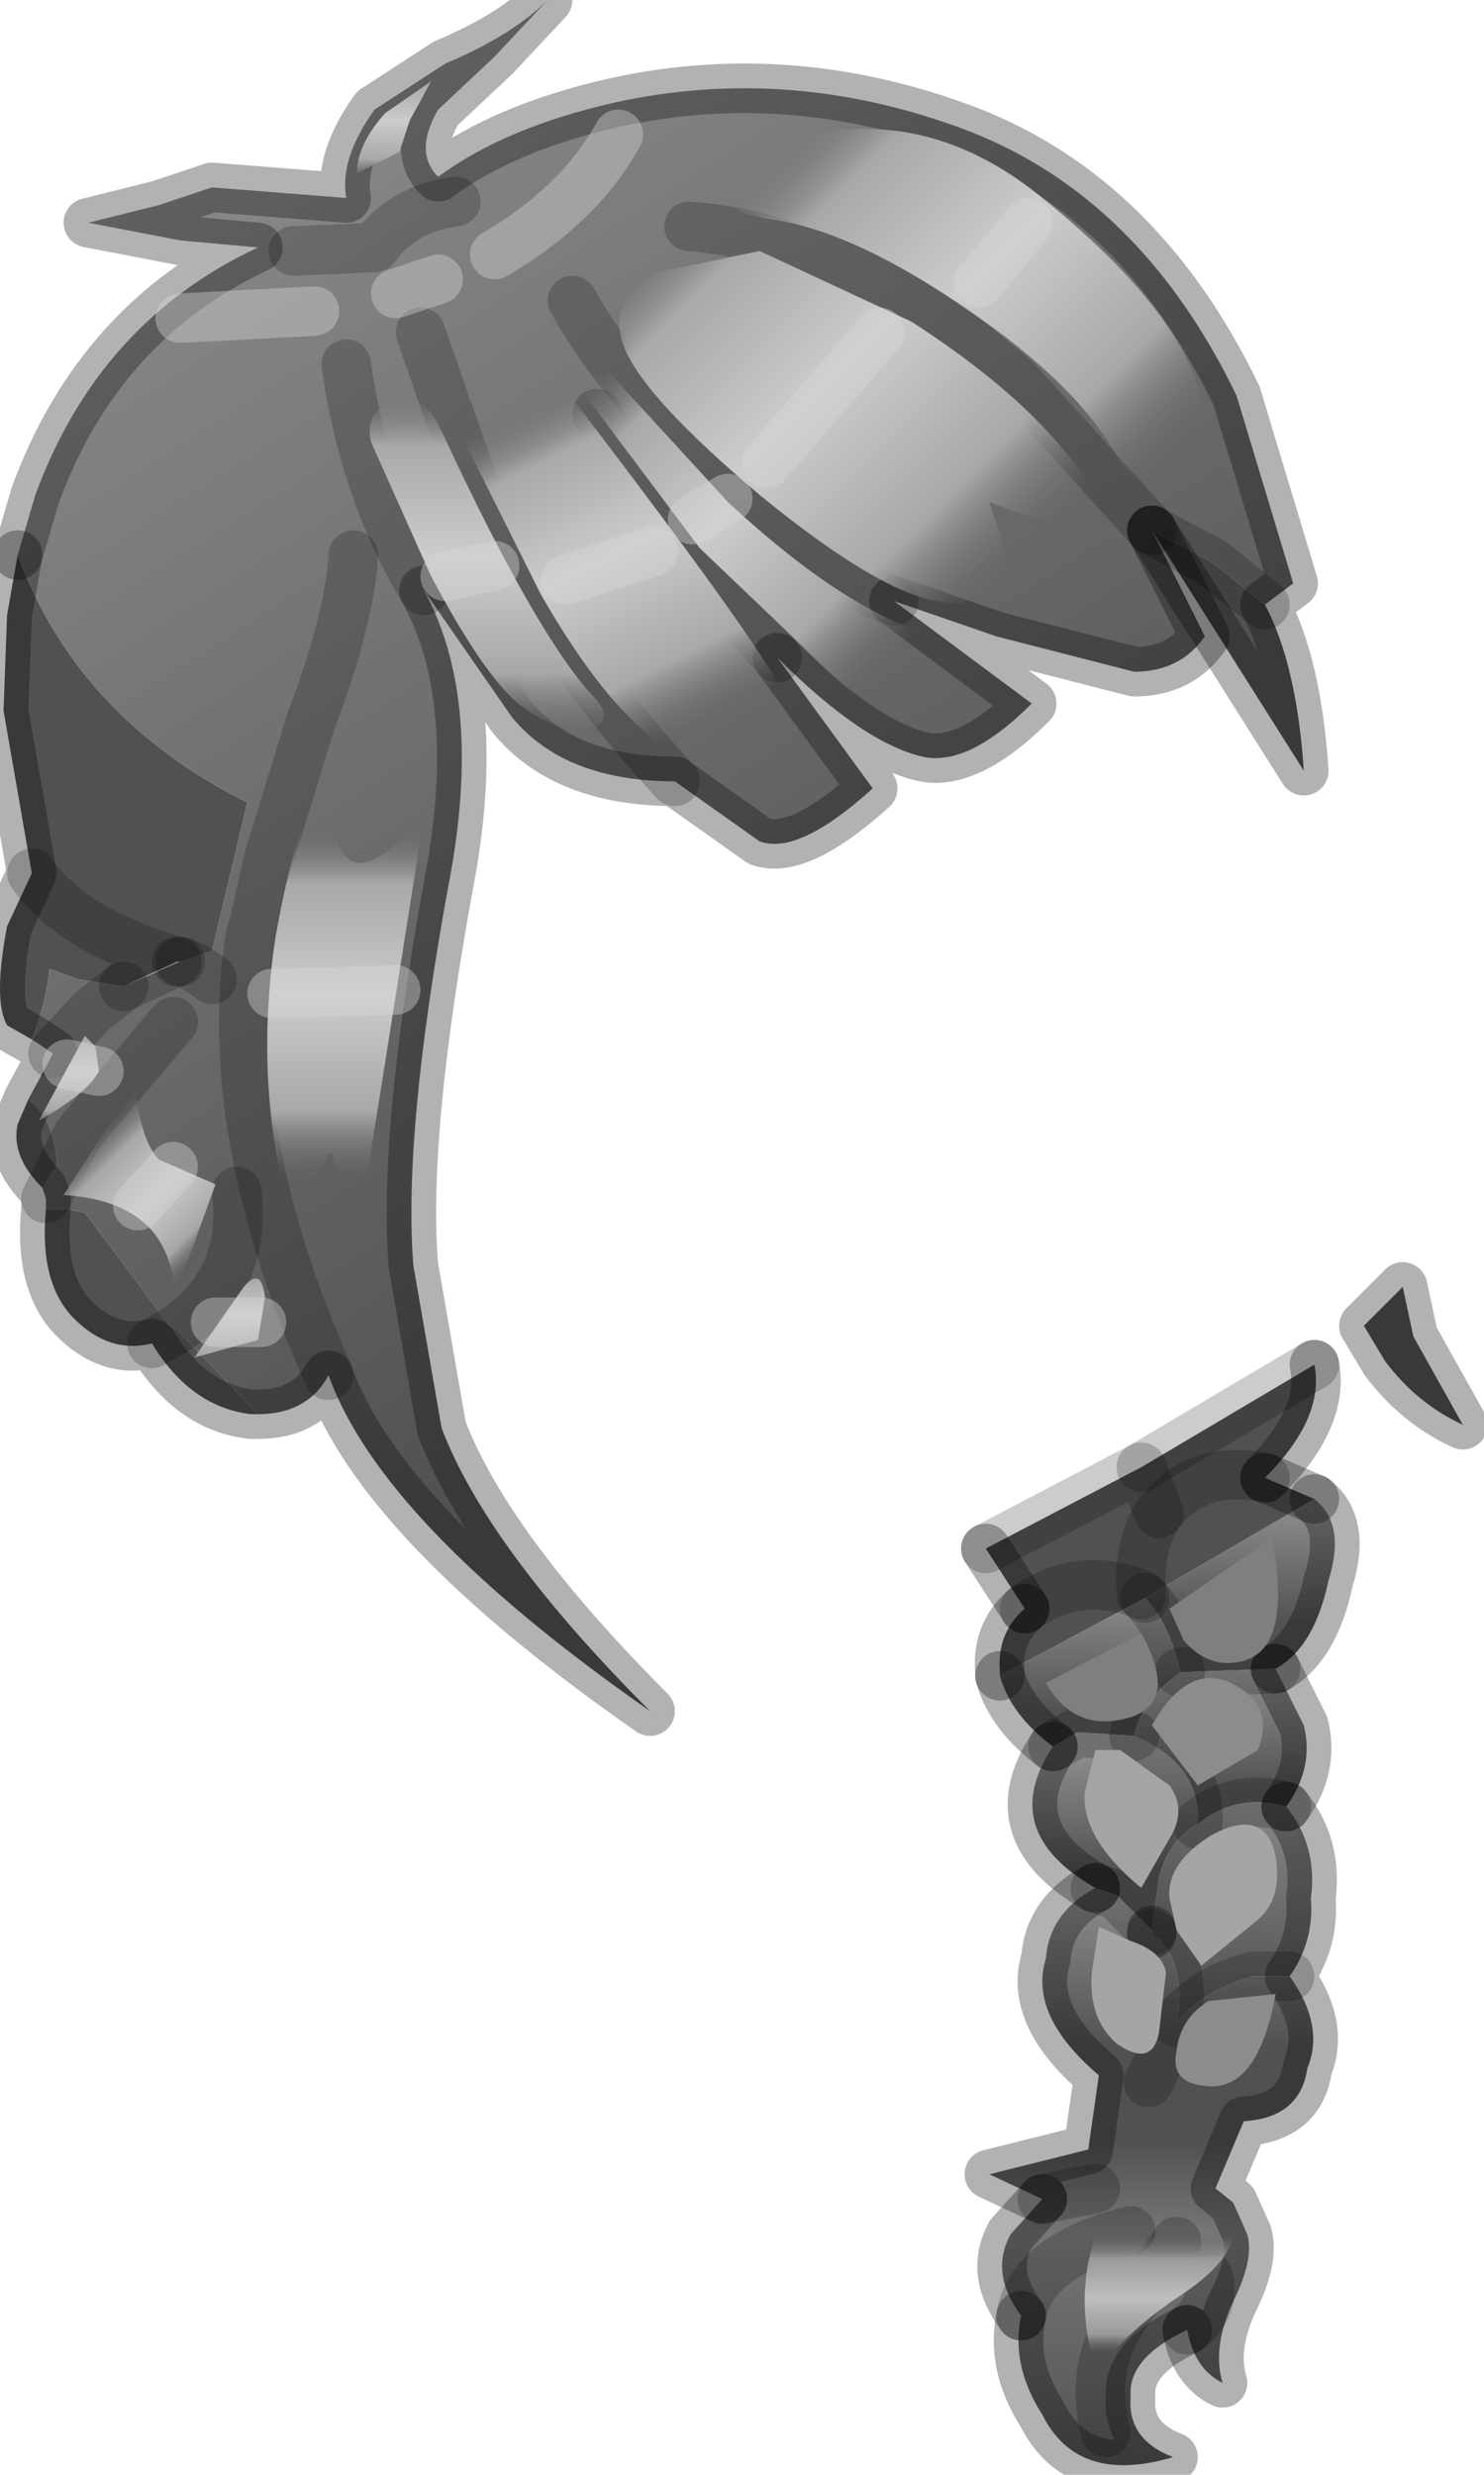 <?xml version="1.0" encoding="utf-8"?>
<svg version="1.1" id="Layer_1"
xmlns="http://www.w3.org/2000/svg"
xmlns:xlink="http://www.w3.org/1999/xlink"
width="21px" height="35px"
xml:space="preserve">
<g id="PathID_2057" transform="matrix(1, 0, 0, 1, 10.35, 17.4)">
<path style="fill:#515151;fill-opacity:1" d="M8.1 -6.5L5.95 -9.9L6.8 -9.45L7.55 -8.85Q8 -8 8.1 -6.5M-7.85 -3.8Q-9.35 -4.25 -9.9 -5.05Q-9.35 -4.25 -7.85 -3.8L-8.6 -3.45L-9.25 -3.55L-9.65 -3.7Q-9.7 -3.2 -9.9 -2.7L-10.25 -2.9Q-10.45 -3.25 -10.25 -4.3L-9.9 -5.05L-10.3 -7.35L-10.25 -8.7L-10.1 -9.55Q-9.25 -7.25 -6.85 -6.05L-7.35 -3.95L-7.8 -3.8L-7.85 -3.8M-9.4 -0.3L-9.15 -0.25L-7.95 1.35L-7.85 1.4L-8.2 1.6L-7.85 1.4L-6.7 2.6L-6.8 2.6Q-7.65 2.5 -8.2 1.6Q-8.8 1.75 -9.3 1.25Q-9.8 0.75 -9.7 -0.3L-9.4 -0.3M-9.75 -0.6Q-10.2 -1.05 -10.1 -1.5L-9.95 -1.85Q-9.6 -1.6 -9.55 -1L-9.55 -0.9L-9.75 -0.6M9.65 1.5L10.35 2.75Q9.7 2.45 9.25 1.85L8.95 1.35L9.5 0.8L9.65 1.5M3.6 4.5L5.8 3.35L6.05 4L5.8 3.35L8.25 1.9Q8.4 2.65 7.55 3.5Q6.6 3.3 6.05 4Q5.75 4.45 5.8 5.15Q5.75 4.45 6.05 4Q6.6 3.3 7.55 3.5L8.25 3.8L5.85 5.2L5.8 5.15Q4.9 4.8 4.15 5.35L3.6 4.5M3.8 6.3L3.8 6.25Q3.75 5.7 4.15 5.35Q4.9 4.8 5.8 5.15L5.85 5.2L3.8 6.3" />
<linearGradient
id="LinearGradID_608" gradientUnits="userSpaceOnUse" gradientTransform="matrix(0.006, 0.01, -0.011, 0.007, -2.85, -8.05)" spreadMethod ="pad" x1="-819.2" y1="0" x2="819.2" y2="0" >
<stop  offset="0" style="stop-color:#8C8C8C;stop-opacity:1" />
<stop  offset="1" style="stop-color:#515151;stop-opacity:1" />
</linearGradient>
<path style="fill:url(#LinearGradID_608) " d="M-7 -0.55Q-6.85 0.7 -7.85 1.4L-7.95 1.35L-9.15 -0.25L-9.4 -0.3L-9.7 -0.3L-9.7 -0.45L-9.75 -0.6L-9.55 -0.9L-9.55 -1Q-9.6 -1.6 -9.95 -1.85L-9.6 -2.5L-9.9 -2.7Q-9.7 -3.2 -9.65 -3.7L-9.25 -3.55L-8.6 -3.45L-9.05 -3.1L-9.6 -2.5L-9.05 -3.1L-8.6 -3.45L-7.8 -3.8Q-7.6 -3.75 -7.35 -3.55Q-7.6 -3.75 -7.8 -3.8L-7.35 -3.95L-6.85 -6.05Q-9.25 -7.25 -10.1 -9.55L-9.85 -10.4Q-8.95 -12.85 -6.7 -13.9L-7.8 -14L-9.1 -14.25L-8.1 -14.5L-7.35 -14.75L-5.45 -14.6Q-5.55 -15.15 -5.05 -15.85L-4.05 -16.5Q-3.1 -16.9 -2.6 -17.4L-3.35 -16.6L-4.15 -15.85Q-4.5 -15.25 -4.15 -14.9Q-3.2 -15.6 -1.65 -15.95Q0.85 -16.5 3.35 -15.55Q5.8 -14.6 7.15 -11.8L7.95 -9.15L7.55 -8.85L6.8 -9.45L5.95 -9.9L6.7 -8.4Q6.35 -7.9 5.7 -7.9L3.75 -8.4L2.3 -8.9L4.25 -7.45Q3.35 -6.55 2.7 -6.7Q1.85 -6.9 0.65 -8.1L2 -6.25Q0.95 -5.3 0.4 -5.5L-0.8 -6.35Q-2.35 -6.35 -3.1 -7.25L-4.35 -9.05Q-3.5 -7.5 -4 -4.9Q-4.65 -1.35 -4.5 0.5L-4.1 2.8Q-3.45 4.5 -1.15 6.8Q-4.95 4.15 -5.7 2.05Q-6 2.6 -6.7 2.6L-7.85 1.4Q-6.85 0.7 -7 -0.55M-0.6 -14.2Q1.8 -14 4.05 -12L5.95 -9.9L4.05 -12Q1.8 -14 -0.6 -14.2M-3.9 -14.55Q-4.65 -14.45 -5.05 -13.9L-6.2 -13.85L-5.05 -13.9Q-4.65 -14.45 -3.9 -14.55M-0.8 -6.35Q-2.65 -8.35 -3.7 -10.7L-4.4 -12.7L-3.7 -10.7Q-2.65 -8.35 -0.8 -6.35M-5.7 2.05Q-7.25 -1.45 -6.8 -4.2L-6.75 -4.35L-6.55 -5.25L-5.95 -7.2Q-5.4 -8.65 -5.35 -9.55Q-5.4 -8.65 -5.95 -7.2L-6.55 -5.25L-6.75 -4.35L-6.8 -4.2Q-7.25 -1.45 -5.7 2.05M-7.9 -2.95L-9.25 -1.35L-9.7 -0.45L-9.25 -1.35L-7.9 -2.95M-5.45 -12.25Q-5.2 -10.45 -4.35 -9.05Q-5.2 -10.45 -5.45 -12.25M2.3 -8.9Q1.4 -9.2 -0.05 -10.5Q-1.55 -11.9 -2.25 -13.15Q-1.55 -11.9 -0.05 -10.5Q1.4 -9.2 2.3 -8.9M0.65 -8.1Q-1.3 -10.2 -1.9 -11.55Q-1.3 -10.2 0.65 -8.1" />
<linearGradient
id="LinearGradID_609" gradientUnits="userSpaceOnUse" gradientTransform="matrix(0, 0.001, -0.002, 0, 7.2, 4.75)" spreadMethod ="pad" x1="-819.2" y1="0" x2="819.2" y2="0" >
<stop  offset="0" style="stop-color:#8C8C8C;stop-opacity:1" />
<stop  offset="1" style="stop-color:#515151;stop-opacity:1" />
</linearGradient>
<path style="fill:url(#LinearGradID_609) " d="M8.45 4.95Q8.25 5.9 7.7 6.2L6.35 6.25Q6.2 5.55 5.85 5.2L8.25 3.8Q8.7 4.15 8.45 4.95" />
<linearGradient
id="LinearGradID_610" gradientUnits="userSpaceOnUse" gradientTransform="matrix(0, 0.001, -0.002, 0, 5.1, 6)" spreadMethod ="pad" x1="-819.2" y1="0" x2="819.2" y2="0" >
<stop  offset="0" style="stop-color:#8C8C8C;stop-opacity:1" />
<stop  offset="1" style="stop-color:#515151;stop-opacity:1" />
</linearGradient>
<path style="fill:url(#LinearGradID_610) " d="M6.35 6.25Q5.8 6.65 5.7 7.15L4.9 7.1L4.55 7.3Q3.95 6.85 3.8 6.3L5.85 5.2Q6.2 5.55 6.35 6.25" />
<linearGradient
id="LinearGradID_611" gradientUnits="userSpaceOnUse" gradientTransform="matrix(0, 0.001, -0.001, 0, 5.45, 8.25)" spreadMethod ="pad" x1="-819.2" y1="0" x2="819.2" y2="0" >
<stop  offset="0" style="stop-color:#8C8C8C;stop-opacity:1" />
<stop  offset="1" style="stop-color:#515151;stop-opacity:1" />
</linearGradient>
<path style="fill:url(#LinearGradID_611) " d="M6.6 8.4Q6.2 8.6 6.05 9.15L5.95 9.9L5.45 9.4L5.15 9.3Q3.75 8.5 4.55 7.3L4.9 7.1L5.7 7.15Q6.65 7.55 6.6 8.4" />
<linearGradient
id="LinearGradID_612" gradientUnits="userSpaceOnUse" gradientTransform="matrix(0, 0.001, -0.001, 0, 6.95, 7.1)" spreadMethod ="pad" x1="-819.2" y1="0" x2="819.2" y2="0" >
<stop  offset="0" style="stop-color:#8C8C8C;stop-opacity:1" />
<stop  offset="1" style="stop-color:#515151;stop-opacity:1" />
</linearGradient>
<path style="fill:url(#LinearGradID_612) " d="M7.7 6.2L8.1 7Q8.25 7.6 7.85 8.15Q7.15 7.95 6.6 8.4Q6.65 7.55 5.7 7.15Q5.8 6.65 6.35 6.25L7.7 6.2" />
<linearGradient
id="LinearGradID_613" gradientUnits="userSpaceOnUse" gradientTransform="matrix(0, 0.002, -0.001, 0, 7.1, 9.45)" spreadMethod ="pad" x1="-819.2" y1="0" x2="819.2" y2="0" >
<stop  offset="0" style="stop-color:#8C8C8C;stop-opacity:1" />
<stop  offset="1" style="stop-color:#515151;stop-opacity:1" />
</linearGradient>
<path style="fill:url(#LinearGradID_613) " d="M7.85 8.15Q8.3 8.7 8.2 9.45Q8.25 10.05 7.9 10.55L7.4 10.55Q6.75 10.7 6.3 11.2Q6.45 10.3 5.95 9.95L5.95 9.9L6.05 9.15Q6.2 8.6 6.6 8.4Q7.15 7.95 7.85 8.15" />
<linearGradient
id="LinearGradID_614" gradientUnits="userSpaceOnUse" gradientTransform="matrix(0, 0.005, -0.003, 0, 5.95, 13.5)" spreadMethod ="pad" x1="-819.2" y1="0" x2="819.2" y2="0" >
<stop  offset="0" style="stop-color:#8C8C8C;stop-opacity:1" />
<stop  offset="0.263" style="stop-color:#515151;stop-opacity:1" />
<stop  offset="0.424" style="stop-color:#515151;stop-opacity:1" />
<stop  offset="0.584" style="stop-color:#767678;stop-opacity:1" />
<stop  offset="1" style="stop-color:#515151;stop-opacity:1" />
</linearGradient>
<path style="fill:url(#LinearGradID_614) " d="M5.65 16.5Q5.6 17.1 6.25 17.35Q4.9 17.75 4.4 16.75Q3.95 16.05 4.1 15.35Q4.25 14.5 5.65 14.15Q4.25 14.5 4.1 15.35Q3.65 14.75 3.95 14.2L4.4 13.7L5.15 13.55L4.4 13.7L3.65 13.35L5.05 13L5.2 11.95Q4.2 11.1 4.45 10.3Q4.5 9.65 5.15 9.3L5.45 9.4L5.95 9.9L5.95 9.95Q6.45 10.3 6.3 11.2Q6.1 11.4 6.05 11.75L5.9 12.05L6.05 11.75Q6.1 11.4 6.3 11.2Q6.75 10.7 7.4 10.55L7.9 10.55Q8.4 11.25 8.15 11.85Q8.05 12.55 7.25 12.6L6.85 13.55L7.1 13.75L7.3 14.2Q7.4 14.55 7.1 15.15Q6.8 15.8 6.95 16.3Q6.55 16.1 6.45 15.55Q5.6 15.95 5.65 16.5M6.3 14.3L5.6 15.3Q5.05 16.05 5.3 17Q5.05 16.05 5.6 15.3L6.3 14.3M6.75 14.8Q6.85 15.25 6.45 15.55Q6.85 15.25 6.75 14.8" />
<linearGradient
id="LinearGradID_615" gradientUnits="userSpaceOnUse" gradientTransform="matrix(0, 0, 0, 0, -8.2, -3.65)" spreadMethod ="pad" x1="-819.2" y1="0" x2="819.2" y2="0" >
<stop  offset="0" style="stop-color:#303240;stop-opacity:1" />
<stop  offset="1" style="stop-color:#20222A;stop-opacity:1" />
</linearGradient>
<path style="fill:url(#LinearGradID_615) " d="M-7.8 -3.8L-8.6 -3.45L-7.85 -3.8L-7.8 -3.8" />
<path style="fill:none;stroke-width:0.7;stroke-linecap:round;stroke-linejoin:round;stroke-miterlimit:3;stroke:#000000;stroke-opacity:0.2" d="M7.55 -8.85L6.8 -9.45L5.95 -9.9" />
<path style="fill:none;stroke-width:0.7;stroke-linecap:round;stroke-linejoin:round;stroke-miterlimit:3;stroke:#000000;stroke-opacity:0.302" d="M5.95 -9.9L8.1 -6.5Q8 -8 7.55 -8.85L7.95 -9.15L7.15 -11.8Q5.8 -14.6 3.35 -15.55Q0.85 -16.5 -1.65 -15.95Q-3.2 -15.6 -4.15 -14.9Q-4.5 -15.25 -4.15 -15.85L-3.35 -16.6L-2.6 -17.4Q-3.1 -16.9 -4.05 -16.5L-5.05 -15.85Q-5.55 -15.15 -5.45 -14.6L-7.35 -14.75L-8.1 -14.5L-9.1 -14.25L-7.8 -14L-6.7 -13.9Q-8.95 -12.85 -9.85 -10.4L-10.1 -9.55" />
<path style="fill:none;stroke-width:0.7;stroke-linecap:round;stroke-linejoin:round;stroke-miterlimit:3;stroke:#000000;stroke-opacity:0.2" d="M-7.8 -3.8Q-7.6 -3.75 -7.35 -3.55" />
<path style="fill:none;stroke-width:0.7;stroke-linecap:round;stroke-linejoin:round;stroke-miterlimit:3;stroke:#000000;stroke-opacity:0.302" d="M5.95 -9.9L6.7 -8.4Q6.35 -7.9 5.7 -7.9L3.75 -8.4L2.3 -8.9L4.25 -7.45Q3.35 -6.55 2.7 -6.7Q1.85 -6.9 0.65 -8.1L2 -6.25Q0.95 -5.3 0.4 -5.5L-0.8 -6.35Q-2.35 -6.35 -3.1 -7.25L-4.35 -9.05Q-3.5 -7.5 -4 -4.9Q-4.65 -1.35 -4.5 0.5L-4.1 2.8Q-3.45 4.5 -1.15 6.8Q-4.95 4.15 -5.7 2.05Q-6 2.6 -6.7 2.6L-6.8 2.6Q-7.65 2.5 -8.2 1.6Q-8.8 1.75 -9.3 1.25Q-9.8 0.75 -9.7 -0.3L-9.7 -0.45L-9.75 -0.6Q-10.2 -1.05 -10.1 -1.5L-9.95 -1.85L-9.6 -2.5L-9.9 -2.7L-10.25 -2.9Q-10.45 -3.25 -10.25 -4.3L-9.9 -5.05L-10.3 -7.35L-10.25 -8.7L-10.1 -9.55" />
<path style="fill:none;stroke-width:0.7;stroke-linecap:round;stroke-linejoin:round;stroke-miterlimit:3;stroke:#000000;stroke-opacity:0.2" d="M5.95 -9.9L4.05 -12Q1.8 -14 -0.6 -14.2" />
<path style="fill:none;stroke-width:0.7;stroke-linecap:round;stroke-linejoin:round;stroke-miterlimit:3;stroke:#000000;stroke-opacity:0.302" d="M9.5 0.8L8.95 1.35L9.25 1.85Q9.7 2.45 10.35 2.75L9.65 1.5L9.5 0.8z" />
<path style="fill:none;stroke-width:0.7;stroke-linecap:round;stroke-linejoin:round;stroke-miterlimit:3;stroke:#000000;stroke-opacity:0.2" d="M5.85 5.2L5.8 5.15Q4.9 4.8 4.15 5.35" />
<path style="fill:none;stroke-width:0.7;stroke-linecap:round;stroke-linejoin:round;stroke-miterlimit:3;stroke:#000000;stroke-opacity:0.302" d="M4.15 5.35Q3.75 5.7 3.8 6.25L3.8 6.3" />
<path style="fill:none;stroke-width:0.7;stroke-linecap:round;stroke-linejoin:round;stroke-miterlimit:3;stroke:#000000;stroke-opacity:0.302" d="M8.25 3.8L7.55 3.5" />
<path style="fill:none;stroke-width:0.7;stroke-linecap:round;stroke-linejoin:round;stroke-miterlimit:3;stroke:#000000;stroke-opacity:0.2" d="M7.55 3.5Q6.6 3.3 6.05 4Q5.75 4.45 5.8 5.15" />
<path style="fill:none;stroke-width:0.7;stroke-linecap:round;stroke-linejoin:round;stroke-miterlimit:3;stroke:#000000;stroke-opacity:0.2" d="M6.05 4L5.8 3.35L3.6 4.5" />
<path style="fill:none;stroke-width:0.7;stroke-linecap:round;stroke-linejoin:round;stroke-miterlimit:3;stroke:#000000;stroke-opacity:0.302" d="M3.6 4.5L4.15 5.35" />
<path style="fill:none;stroke-width:0.7;stroke-linecap:round;stroke-linejoin:round;stroke-miterlimit:3;stroke:#000000;stroke-opacity:0.302" d="M7.7 6.2Q8.25 5.9 8.45 4.95Q8.7 4.15 8.25 3.8" />
<path style="fill:none;stroke-width:0.7;stroke-linecap:round;stroke-linejoin:round;stroke-miterlimit:3;stroke:#000000;stroke-opacity:0.2" d="M8.25 1.9L5.8 3.35" />
<path style="fill:none;stroke-width:0.7;stroke-linecap:round;stroke-linejoin:round;stroke-miterlimit:3;stroke:#000000;stroke-opacity:0.302" d="M7.55 3.5Q8.4 2.65 8.25 1.9" />
<path style="fill:none;stroke-width:0.7;stroke-linecap:round;stroke-linejoin:round;stroke-miterlimit:3;stroke:#000000;stroke-opacity:0.2" d="M5.7 7.15L4.9 7.1L4.55 7.3" />
<path style="fill:none;stroke-width:0.7;stroke-linecap:round;stroke-linejoin:round;stroke-miterlimit:3;stroke:#000000;stroke-opacity:0.302" d="M4.55 7.3Q3.75 8.5 5.15 9.3" />
<path style="fill:none;stroke-width:0.7;stroke-linecap:round;stroke-linejoin:round;stroke-miterlimit:3;stroke:#000000;stroke-opacity:0.2" d="M5.15 9.3L5.45 9.4L5.95 9.9L6.05 9.15Q6.2 8.6 6.6 8.4Q6.65 7.55 5.7 7.15Q5.8 6.65 6.35 6.25Q6.2 5.55 5.85 5.2" />
<path style="fill:none;stroke-width:0.7;stroke-linecap:round;stroke-linejoin:round;stroke-miterlimit:3;stroke:#000000;stroke-opacity:0.302" d="M3.8 6.3Q3.95 6.85 4.55 7.3" />
<path style="fill:none;stroke-width:0.7;stroke-linecap:round;stroke-linejoin:round;stroke-miterlimit:3;stroke:#000000;stroke-opacity:0.302" d="M7.85 8.15Q8.25 7.6 8.1 7L7.7 6.2" />
<path style="fill:none;stroke-width:0.7;stroke-linecap:round;stroke-linejoin:round;stroke-miterlimit:3;stroke:#000000;stroke-opacity:0.2" d="M7.7 6.2L6.35 6.25" />
<path style="fill:none;stroke-width:0.7;stroke-linecap:round;stroke-linejoin:round;stroke-miterlimit:3;stroke:#000000;stroke-opacity:0.2" d="M7.9 10.55L7.4 10.55Q6.75 10.7 6.3 11.2Q6.1 11.4 6.05 11.75L5.9 12.05" />
<path style="fill:none;stroke-width:0.7;stroke-linecap:round;stroke-linejoin:round;stroke-miterlimit:3;stroke:#000000;stroke-opacity:0.2" d="M5.95 9.95Q6.45 10.3 6.3 11.2" />
<path style="fill:none;stroke-width:0.7;stroke-linecap:round;stroke-linejoin:round;stroke-miterlimit:3;stroke:#000000;stroke-opacity:0.302" d="M5.95 9.9L5.95 9.95" />
<path style="fill:none;stroke-width:0.7;stroke-linecap:round;stroke-linejoin:round;stroke-miterlimit:3;stroke:#000000;stroke-opacity:0.302" d="M6.45 15.55Q6.55 16.1 6.95 16.3Q6.8 15.8 7.1 15.15Q7.4 14.55 7.3 14.2L7.1 13.75L6.85 13.55L7.25 12.6Q8.05 12.55 8.15 11.85Q8.4 11.25 7.9 10.55Q8.25 10.05 8.2 9.45Q8.3 8.7 7.85 8.15" />
<path style="fill:none;stroke-width:0.7;stroke-linecap:round;stroke-linejoin:round;stroke-miterlimit:3;stroke:#000000;stroke-opacity:0.2" d="M7.85 8.15Q7.15 7.95 6.6 8.4" />
<path style="fill:none;stroke-width:0.7;stroke-linecap:round;stroke-linejoin:round;stroke-miterlimit:3;stroke:#000000;stroke-opacity:0.302" d="M5.15 9.3Q4.5 9.65 4.45 10.3Q4.2 11.1 5.2 11.95L5.05 13L3.65 13.35L4.4 13.7" />
<path style="fill:none;stroke-width:0.7;stroke-linecap:round;stroke-linejoin:round;stroke-miterlimit:3;stroke:#000000;stroke-opacity:0.2" d="M4.4 13.7L5.15 13.55" />
<path style="fill:none;stroke-width:0.7;stroke-linecap:round;stroke-linejoin:round;stroke-miterlimit:3;stroke:#000000;stroke-opacity:0.2" d="M5.3 17Q5.05 16.05 5.6 15.3L6.3 14.3" />
<path style="fill:none;stroke-width:0.7;stroke-linecap:round;stroke-linejoin:round;stroke-miterlimit:3;stroke:#000000;stroke-opacity:0.302" d="M4.1 15.35Q3.95 16.05 4.4 16.75Q4.9 17.75 6.25 17.35Q5.6 17.1 5.65 16.5Q5.6 15.95 6.45 15.55" />
<path style="fill:none;stroke-width:0.7;stroke-linecap:round;stroke-linejoin:round;stroke-miterlimit:3;stroke:#000000;stroke-opacity:0.2" d="M6.45 15.55Q6.85 15.25 6.75 14.8" />
<path style="fill:none;stroke-width:0.7;stroke-linecap:round;stroke-linejoin:round;stroke-miterlimit:3;stroke:#000000;stroke-opacity:0.302" d="M4.4 13.7L3.95 14.2Q3.65 14.75 4.1 15.35" />
<path style="fill:none;stroke-width:0.7;stroke-linecap:round;stroke-linejoin:round;stroke-miterlimit:3;stroke:#000000;stroke-opacity:0.2" d="M4.1 15.35Q4.25 14.5 5.65 14.15" />
<path style="fill:none;stroke-width:0.7;stroke-linecap:round;stroke-linejoin:round;stroke-miterlimit:3;stroke:#000000;stroke-opacity:0.2" d="M-6.2 -13.85L-5.05 -13.9Q-4.65 -14.45 -3.9 -14.55" />
<path style="fill:none;stroke-width:0.7;stroke-linecap:round;stroke-linejoin:round;stroke-miterlimit:3;stroke:#000000;stroke-opacity:0.2" d="M-4.4 -12.7L-3.7 -10.7Q-2.65 -8.35 -0.8 -6.35" />
<path style="fill:none;stroke-width:0.7;stroke-linecap:round;stroke-linejoin:round;stroke-miterlimit:3;stroke:#000000;stroke-opacity:0.2" d="M-5.35 -9.55Q-5.4 -8.65 -5.95 -7.2L-6.55 -5.25L-6.75 -4.35L-6.8 -4.2Q-7.25 -1.45 -5.7 2.05" />
<path style="fill:none;stroke-width:0.7;stroke-linecap:round;stroke-linejoin:round;stroke-miterlimit:3;stroke:#000000;stroke-opacity:0.2" d="M-8.6 -3.45L-7.85 -3.8Q-9.35 -4.25 -9.9 -5.05" />
<path style="fill:none;stroke-width:0.7;stroke-linecap:round;stroke-linejoin:round;stroke-miterlimit:3;stroke:#000000;stroke-opacity:0.2" d="M-8.6 -3.45L-9.05 -3.1L-9.6 -2.5" />
<path style="fill:none;stroke-width:0.7;stroke-linecap:round;stroke-linejoin:round;stroke-miterlimit:3;stroke:#000000;stroke-opacity:0.2" d="M-7.85 -3.8L-7.8 -3.8" />
<path style="fill:none;stroke-width:0.7;stroke-linecap:round;stroke-linejoin:round;stroke-miterlimit:3;stroke:#000000;stroke-opacity:0.2" d="M-9.7 -0.45L-9.25 -1.35L-7.9 -2.95" />
<path style="fill:none;stroke-width:0.7;stroke-linecap:round;stroke-linejoin:round;stroke-miterlimit:3;stroke:#000000;stroke-opacity:0.2" d="M-4.35 -9.05Q-5.2 -10.45 -5.45 -12.25" />
<path style="fill:none;stroke-width:0.7;stroke-linecap:round;stroke-linejoin:round;stroke-miterlimit:3;stroke:#000000;stroke-opacity:0.2" d="M-2.25 -13.15Q-1.55 -11.9 -0.05 -10.5Q1.4 -9.2 2.3 -8.9" />
<path style="fill:none;stroke-width:0.7;stroke-linecap:round;stroke-linejoin:round;stroke-miterlimit:3;stroke:#000000;stroke-opacity:0.2" d="M-8.2 1.6L-7.85 1.4Q-6.85 0.7 -7 -0.55" />
<path style="fill:none;stroke-width:0.7;stroke-linecap:round;stroke-linejoin:round;stroke-miterlimit:3;stroke:#000000;stroke-opacity:0.2" d="M-1.9 -11.55Q-1.3 -10.2 0.65 -8.1" />
</g>
<g id="PathID_2058" transform="matrix(1, 0, 0, 1, 10.35, 17.4)">
<linearGradient
id="LinearGradID_616" gradientUnits="userSpaceOnUse" gradientTransform="matrix(0.003, 0.003, -0.001, 0.001, 3.5, -13.25)" spreadMethod ="pad" x1="-819.2" y1="0" x2="819.2" y2="0" >
<stop  offset="0" style="stop-color:#727272;stop-opacity:0" />
<stop  offset="0.153" style="stop-color:#A8A8A8;stop-opacity:1" />
<stop  offset="0.471" style="stop-color:#CCCCCC;stop-opacity:1" />
<stop  offset="0.808" style="stop-color:#A8A8A8;stop-opacity:1" />
<stop  offset="1" style="stop-color:#727272;stop-opacity:0" />
</linearGradient>
<path style="fill:url(#LinearGradID_616) " d="M1.4 -15.55Q3 -15.75 4.4 -14.6Q6.2 -13.15 6.6 -11.95Q6.85 -11.2 6.45 -10.6Q6 -10 5.4 -11.05Q4.75 -12.1 3.15 -13.15Q1.65 -14.15 0.55 -14.3Q-0.4 -14.45 0 -14.95Q0.4 -15.45 1.4 -15.55" />
<linearGradient
id="LinearGradID_617" gradientUnits="userSpaceOnUse" gradientTransform="matrix(0.003, 0.003, -0.002, 0.002, 1.45, -11.8)" spreadMethod ="pad" x1="-819.2" y1="0" x2="819.2" y2="0" >
<stop  offset="0" style="stop-color:#727272;stop-opacity:0" />
<stop  offset="0.153" style="stop-color:#A8A8A8;stop-opacity:1" />
<stop  offset="0.471" style="stop-color:#CCCCCC;stop-opacity:1" />
<stop  offset="0.808" style="stop-color:#A8A8A8;stop-opacity:1" />
<stop  offset="1" style="stop-color:#727272;stop-opacity:0" />
</linearGradient>
<path style="fill:url(#LinearGradID_617) " d="M2.55 -12.85Q4.1 -11.85 4.85 -10.85Q5.95 -9.4 3.65 -10.3L3.9 -9.55Q4.1 -8.7 2.9 -8.9Q2.05 -9.05 0.4 -10.4Q-1.2 -11.75 -1.5 -12.45Q-1.8 -13.1 -1.05 -13.55L0.4 -13.85L2.55 -12.85" />
<linearGradient
id="LinearGradID_618" gradientUnits="userSpaceOnUse" gradientTransform="matrix(0.002, 0.003, -0.001, 0.001, 0.2, -10.15)" spreadMethod ="pad" x1="-819.2" y1="0" x2="819.2" y2="0" >
<stop  offset="0" style="stop-color:#727272;stop-opacity:0" />
<stop  offset="0.153" style="stop-color:#A8A8A8;stop-opacity:1" />
<stop  offset="0.471" style="stop-color:#CCCCCC;stop-opacity:1" />
<stop  offset="0.808" style="stop-color:#A8A8A8;stop-opacity:1" />
<stop  offset="1" style="stop-color:#727272;stop-opacity:0" />
</linearGradient>
<path style="fill:url(#LinearGradID_618) " d="M1.75 -7.55L-0.45 -9.65L-2.25 -12.05Q-2.55 -12.75 -2.3 -12.7Q-2.05 -12.7 -1.7 -12.1L-0.05 -10.3Q1.35 -9 2.45 -8.55Q3.15 -8.15 2.8 -7.65Q2.45 -7.1 1.75 -7.55" />
<linearGradient
id="LinearGradID_619" gradientUnits="userSpaceOnUse" gradientTransform="matrix(0.001, 0.003, -0.002, 0.001, -1.55, -9.45)" spreadMethod ="pad" x1="-819.2" y1="0" x2="819.2" y2="0" >
<stop  offset="0" style="stop-color:#727272;stop-opacity:0" />
<stop  offset="0.153" style="stop-color:#A8A8A8;stop-opacity:1" />
<stop  offset="0.471" style="stop-color:#CCCCCC;stop-opacity:1" />
<stop  offset="0.808" style="stop-color:#A8A8A8;stop-opacity:1" />
<stop  offset="1" style="stop-color:#727272;stop-opacity:0" />
</linearGradient>
<path style="fill:url(#LinearGradID_619) " d="M0.4 -6.75Q-0.15 -6.35 -0.8 -6.75Q-1.7 -7.25 -2.7 -9L-3.9 -11.4Q-4.1 -11.95 -2.2 -11.7Q0.55 -8.1 0.75 -7.55Q0.9 -7.1 0.4 -6.75" />
<linearGradient
id="LinearGradID_620" gradientUnits="userSpaceOnUse" gradientTransform="matrix(0, 0.001, -0.001, 0, -4.75, -15.65)" spreadMethod ="pad" x1="-819.2" y1="0" x2="819.2" y2="0" >
<stop  offset="0" style="stop-color:#727272;stop-opacity:0" />
<stop  offset="0.153" style="stop-color:#A8A8A8;stop-opacity:1" />
<stop  offset="0.471" style="stop-color:#CCCCCC;stop-opacity:1" />
<stop  offset="0.808" style="stop-color:#A8A8A8;stop-opacity:1" />
<stop  offset="1" style="stop-color:#727272;stop-opacity:0" />
</linearGradient>
<path style="fill:url(#LinearGradID_620) " d="M-4.9 -15.8L-4.25 -16.25L-4.55 -15.7L-4.7 -15.25L-5.3 -14.95Q-5.3 -15.35 -4.9 -15.8" />
<linearGradient
id="LinearGradID_621" gradientUnits="userSpaceOnUse" gradientTransform="matrix(0.001, 0.003, -0.001, 0, -3.55, -9.4)" spreadMethod ="pad" x1="-819.2" y1="0" x2="819.2" y2="0" >
<stop  offset="0" style="stop-color:#727272;stop-opacity:0" />
<stop  offset="0.153" style="stop-color:#A8A8A8;stop-opacity:1" />
<stop  offset="0.471" style="stop-color:#CCCCCC;stop-opacity:1" />
<stop  offset="0.808" style="stop-color:#A8A8A8;stop-opacity:1" />
<stop  offset="1" style="stop-color:#727272;stop-opacity:0" />
</linearGradient>
<path style="fill:url(#LinearGradID_621) " d="M-4.1 -11.3Q-2.8 -8.5 -2 -7.6Q-1.6 -7.2 -2 -7.1Q-2.4 -7 -2.95 -7.4Q-3.45 -7.75 -4.25 -9.25L-5.1 -11.15Q-5.2 -11.6 -4.75 -11.75Q-4.35 -11.85 -4.1 -11.3" />
<linearGradient
id="LinearGradID_622" gradientUnits="userSpaceOnUse" gradientTransform="matrix(0, 0.001, -0.001, 0, -9.45, -2.2)" spreadMethod ="pad" x1="-819.2" y1="0" x2="819.2" y2="0" >
<stop  offset="0" style="stop-color:#727272;stop-opacity:0" />
<stop  offset="0.153" style="stop-color:#A8A8A8;stop-opacity:1" />
<stop  offset="0.471" style="stop-color:#CCCCCC;stop-opacity:1" />
<stop  offset="0.808" style="stop-color:#A8A8A8;stop-opacity:1" />
<stop  offset="1" style="stop-color:#727272;stop-opacity:0" />
</linearGradient>
<path style="fill:url(#LinearGradID_622) " d="M-9 -2.6L-8.95 -2.25Q-9.1 -1.95 -9.8 -1.55L-9.15 -2.75L-9 -2.6" />
<linearGradient
id="LinearGradID_623" gradientUnits="userSpaceOnUse" gradientTransform="matrix(-0.001, -0.001, 0.001, -0.001, -8.2, -0.55)" spreadMethod ="pad" x1="-819.2" y1="0" x2="819.2" y2="0" >
<stop  offset="0" style="stop-color:#727272;stop-opacity:0" />
<stop  offset="0.153" style="stop-color:#A8A8A8;stop-opacity:1" />
<stop  offset="0.471" style="stop-color:#CCCCCC;stop-opacity:1" />
<stop  offset="0.808" style="stop-color:#A8A8A8;stop-opacity:1" />
<stop  offset="1" style="stop-color:#727272;stop-opacity:0" />
</linearGradient>
<path style="fill:url(#LinearGradID_623) " d="M-8.45 -2.05Q-8.35 -1.25 -8.1 -1L-7.3 -0.65L-7.9 1L-7.9 0.65Q-8 0.2 -8.25 -0.05Q-8.65 -0.45 -9.45 -0.5L-8.45 -2.05" />
<linearGradient
id="LinearGradID_624" gradientUnits="userSpaceOnUse" gradientTransform="matrix(0, 0.003, -0.001, 0, -5.45, -3.2)" spreadMethod ="pad" x1="-819.2" y1="0" x2="819.2" y2="0" >
<stop  offset="0" style="stop-color:#727272;stop-opacity:0" />
<stop  offset="0.153" style="stop-color:#A8A8A8;stop-opacity:1" />
<stop  offset="0.471" style="stop-color:#CCCCCC;stop-opacity:1" />
<stop  offset="0.808" style="stop-color:#A8A8A8;stop-opacity:1" />
<stop  offset="1" style="stop-color:#727272;stop-opacity:0" />
</linearGradient>
<path style="fill:url(#LinearGradID_624) " d="M-4.35 -5.85L-5.3 0.15L-5.65 -1.1Q-6.05 -0.8 -5.9 0.75Q-6.85 -1.5 -6.45 -4.15Q-6.1 -6.15 -5.5 -6.85Q-5.8 -5.3 -5.3 -5.2Q-5.1 -5.15 -4.7 -5.5L-4.35 -5.85" />
<linearGradient
id="LinearGradID_625" gradientUnits="userSpaceOnUse" gradientTransform="matrix(0, 0.001, -0.001, 0, -7.1, 1.25)" spreadMethod ="pad" x1="-819.2" y1="0" x2="819.2" y2="0" >
<stop  offset="0" style="stop-color:#727272;stop-opacity:0" />
<stop  offset="0.153" style="stop-color:#A8A8A8;stop-opacity:1" />
<stop  offset="0.471" style="stop-color:#CCCCCC;stop-opacity:1" />
<stop  offset="0.808" style="stop-color:#A8A8A8;stop-opacity:1" />
<stop  offset="1" style="stop-color:#727272;stop-opacity:0" />
</linearGradient>
<path style="fill:url(#LinearGradID_625) " d="M-6.9 0.8Q-6.65 0.5 -6.6 0.95L-6.7 1.55L-7.6 1.8L-6.9 0.8" />
</g>
<g id="PathID_2059" transform="matrix(1, 0, 0, 1, 10.35, 17.4)">
<path style="fill:none;stroke-width:0.7;stroke-linecap:round;stroke-linejoin:round;stroke-miterlimit:3;stroke:#D8D8D8;stroke-opacity:0.4" d="M3.5 -13.4L4.2 -14.25" />
<path style="fill:none;stroke-width:0.7;stroke-linecap:round;stroke-linejoin:round;stroke-miterlimit:3;stroke:#D8D8D8;stroke-opacity:0.4" d="M0.5 -10.85L2.1 -12.7" />
<path style="fill:none;stroke-width:0.7;stroke-linecap:round;stroke-linejoin:round;stroke-miterlimit:3;stroke:#D8D8D8;stroke-opacity:0.4" d="M-4.75 -13.25L-4.15 -13.45" />
<path style="fill:none;stroke-width:0.7;stroke-linecap:round;stroke-linejoin:round;stroke-miterlimit:3;stroke:#D8D8D8;stroke-opacity:0.4" d="M-7.8 -12.9L-5.9 -13" />
<path style="fill:none;stroke-width:0.7;stroke-linecap:round;stroke-linejoin:round;stroke-miterlimit:3;stroke:#D8D8D8;stroke-opacity:0.4" d="M-3.35 -13.8Q-2.15 -14.5 -1.6 -15.5" />
<path style="fill:none;stroke-width:0.7;stroke-linecap:round;stroke-linejoin:round;stroke-miterlimit:3;stroke:#D8D8D8;stroke-opacity:0.4" d="M-0.55 -10.05L-0.05 -10.35" />
<path style="fill:none;stroke-width:0.7;stroke-linecap:round;stroke-linejoin:round;stroke-miterlimit:3;stroke:#D8D8D8;stroke-opacity:0.4" d="M-4.05 -9.25L-3.35 -9.4" />
<path style="fill:none;stroke-width:0.7;stroke-linecap:round;stroke-linejoin:round;stroke-miterlimit:3;stroke:#D8D8D8;stroke-opacity:0.4" d="M-6.5 -3.35L-4.75 -3.4" />
<path style="fill:none;stroke-width:0.7;stroke-linecap:round;stroke-linejoin:round;stroke-miterlimit:3;stroke:#D8D8D8;stroke-opacity:0.4" d="M-9.4 -2.35L-8.95 -2.25" />
<path style="fill:none;stroke-width:0.7;stroke-linecap:round;stroke-linejoin:round;stroke-miterlimit:3;stroke:#D8D8D8;stroke-opacity:0.4" d="M-8.4 -0.35L-7.9 -0.9" />
<path style="fill:none;stroke-width:0.7;stroke-linecap:round;stroke-linejoin:round;stroke-miterlimit:3;stroke:#D8D8D8;stroke-opacity:0.4" d="M-2.35 -9.2L-1.1 -9.6" />
<path style="fill:none;stroke-width:0.7;stroke-linecap:round;stroke-linejoin:round;stroke-miterlimit:3;stroke:#D8D8D8;stroke-opacity:0.4" d="M-7.3 1.3L-6.65 1.3" />
</g>
<g id="PathID_2060" transform="matrix(1, 0, 0, 1, 10.35, 17.4)">
<path style="fill:#7F7F7F;fill-opacity:1" d="M6.2 5.35L7.65 4.35Q7.95 5.95 7.2 6.1Q6.75 6.2 6.4 5.8L6.2 5.35M5.6 6.9Q4.85 7.1 4.45 6.4L5.8 5.7Q6.35 6.7 5.6 6.9" />
<path style="fill:#A5A5A5;fill-opacity:1" d="M5.5 7.35L6.2 7.85Q6.45 8.2 6.2 8.6L5.8 9.3Q4.95 8.6 5 7.95L5.15 7.35L5.5 7.35M6.65 10.4L6.3 9.9L6.2 9.45Q6.15 8.95 6.8 8.55Q7.55 8.15 7.7 8.85Q7.8 9.45 7.45 9.75L6.65 10.4M5.65 10.05Q6.1 10.2 6.15 10.5L6.05 11.35Q5.95 11.85 5.45 11.5Q5.05 11.15 5.1 10.5L5.2 9.85L5.65 10.05" />
<path style="fill:#8C8C8C;fill-opacity:1" d="M5.95 7Q6.55 5.95 7.3 6.55Q7.65 6.85 7.45 7.35L6.6 7.85L5.95 7M6.75 10.9L7.7 10.8Q7.45 12.2 6.7 12.1Q6.2 12.05 6.3 11.6Q6.35 11.15 6.75 10.9" />
<linearGradient
id="LinearGradID_626" gradientUnits="userSpaceOnUse" gradientTransform="matrix(0.001, -0.001, 0.001, 0, 5.65, 15.05)" spreadMethod ="pad" x1="-819.2" y1="0" x2="819.2" y2="0" >
<stop  offset="0" style="stop-color:#727272;stop-opacity:0" />
<stop  offset="0.153" style="stop-color:#999999;stop-opacity:1" />
<stop  offset="0.471" style="stop-color:#BFBFBF;stop-opacity:1" />
<stop  offset="0.808" style="stop-color:#999999;stop-opacity:1" />
<stop  offset="1" style="stop-color:#727272;stop-opacity:0" />
</linearGradient>
<path style="fill:url(#LinearGradID_626) " d="M5.2 16.25Q4.9 15.4 5.05 14.6Q5.2 13.9 5.55 13.65L6.35 13.6Q6.8 13.7 7.1 14.1Q7.15 14.55 6.3 15.1Q5.35 15.75 5.2 16.25" />
</g>
</svg>
